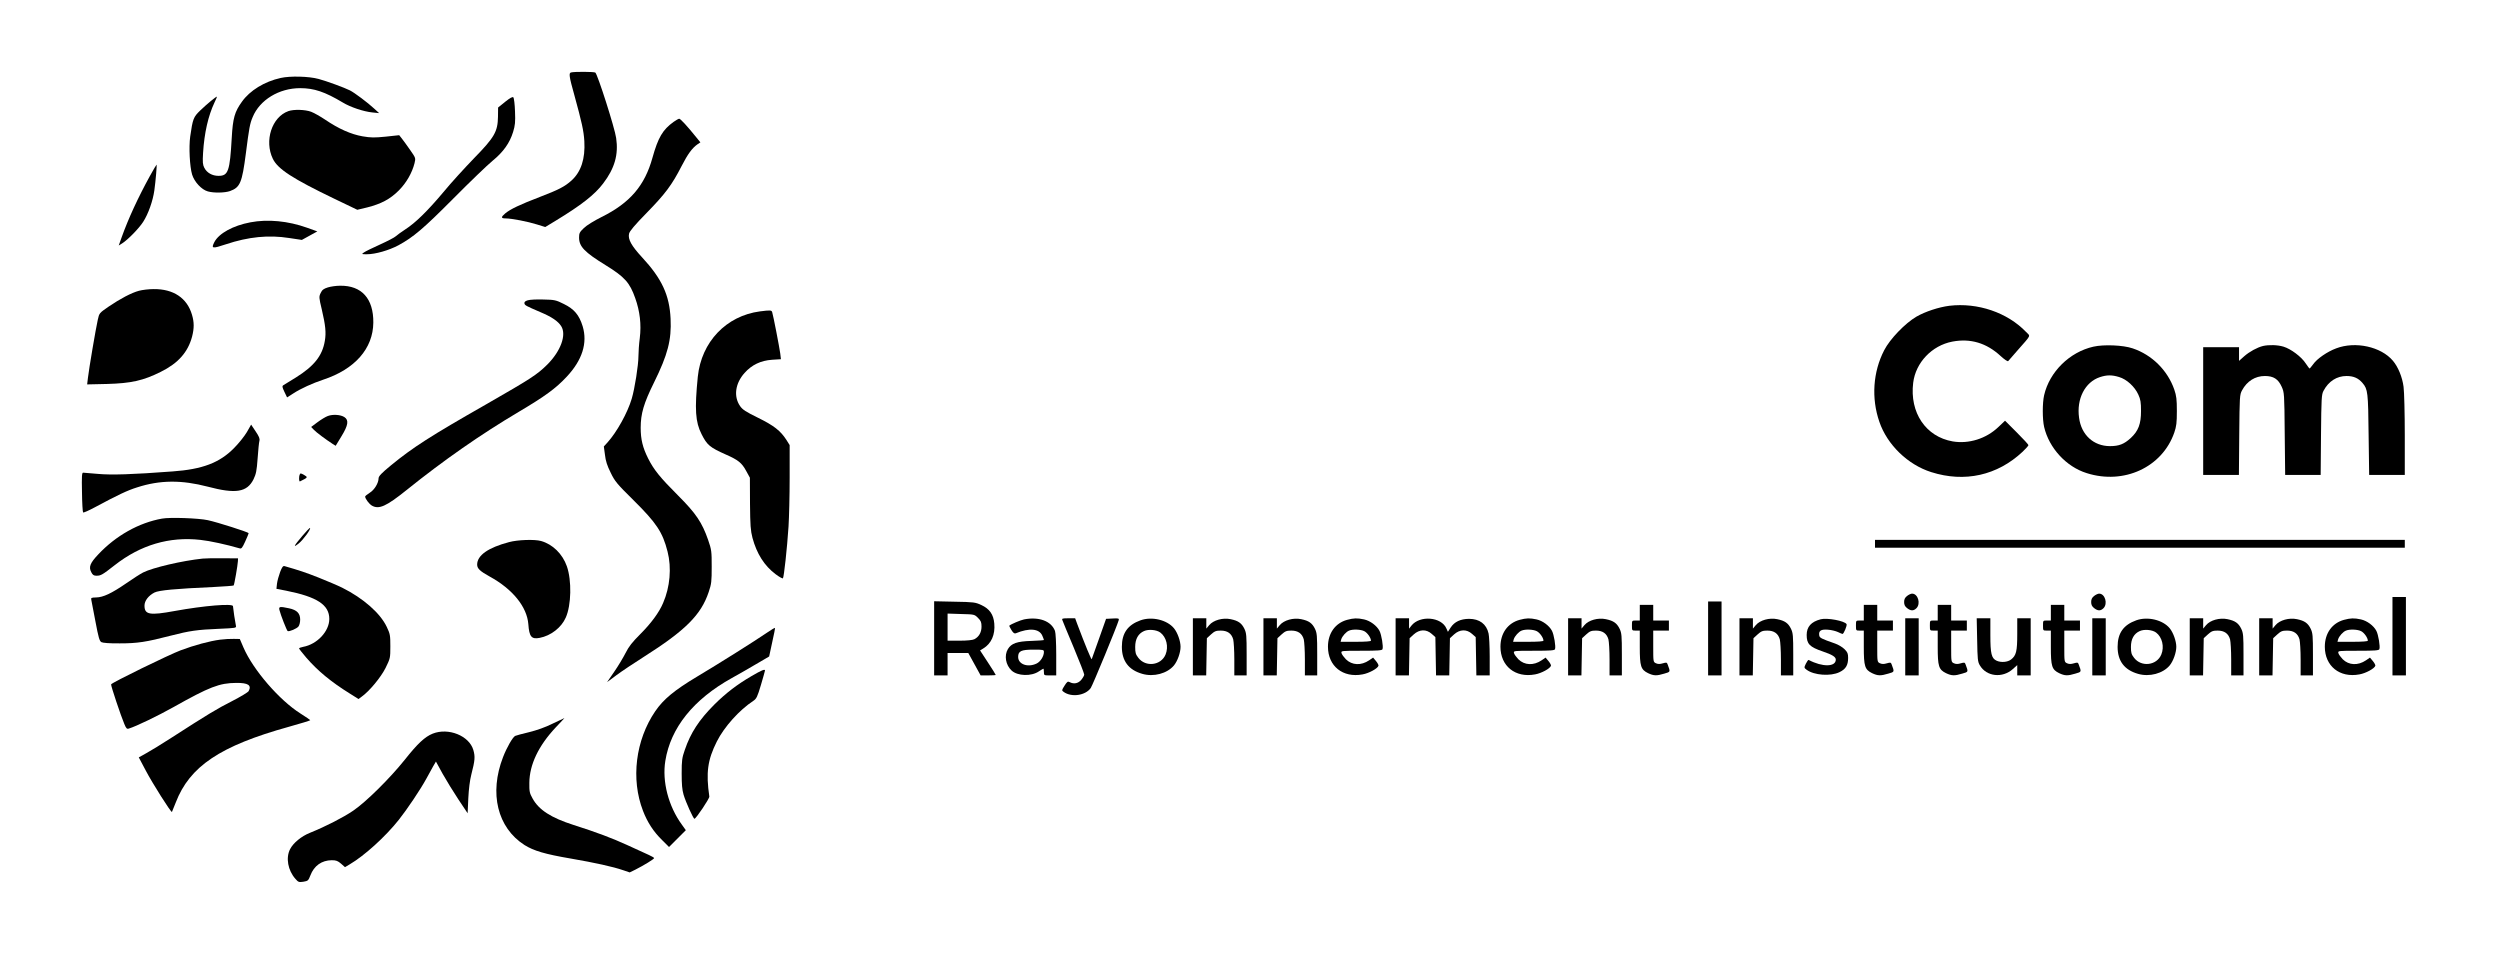 <?xml version="1.0" standalone="no"?>
<!DOCTYPE svg PUBLIC "-//W3C//DTD SVG 20010904//EN"
 "http://www.w3.org/TR/2001/REC-SVG-20010904/DTD/svg10.dtd">
<svg version="1.0" xmlns="http://www.w3.org/2000/svg"
 width="2232pt" height="870pt" viewBox="0 0 2232 870"
 preserveAspectRatio="xMidYMid meet">

<g transform="translate(0,870) scale(0.1,-0.1)"
fill="#000000" stroke="none">
<path d="M5098 8053 c-21 -5 -17 -36 30 -203 67 -244 83 -316 89 -410 9 -158
-29 -274 -115 -352 -60 -54 -114 -82 -284 -147 -177 -68 -261 -108 -307 -146
-40 -34 -39 -45 3 -45 53 0 198 -28 280 -54 l74 -23 94 57 c227 138 348 232
423 332 103 135 138 258 116 406 -12 88 -166 570 -186 584 -11 8 -188 9 -217
1z"/>
<path d="M2506 8004 c-145 -32 -275 -112 -346 -212 -65 -90 -81 -146 -91 -322
-17 -299 -31 -340 -118 -340 -56 0 -104 27 -127 72 -14 27 -16 50 -11 133 11
179 46 331 102 450 13 27 23 50 22 52 -5 4 -91 -67 -149 -123 -61 -59 -67 -73
-90 -234 -13 -94 -4 -268 17 -338 20 -66 85 -136 141 -151 53 -15 151 -13 197
3 91 33 108 74 142 336 29 227 36 267 61 325 63 153 235 258 424 258 124 0
221 -33 380 -128 69 -42 186 -81 265 -89 l60 -6 -45 41 c-57 53 -176 142 -216
162 -47 24 -211 84 -279 102 -87 24 -254 28 -339 9z"/>
<path d="M4510 7791 l-63 -51 -1 -82 c-2 -134 -32 -185 -214 -371 -81 -84
-205 -219 -273 -302 -141 -168 -250 -275 -342 -334 -34 -22 -71 -49 -83 -60
-11 -11 -75 -44 -141 -74 -67 -30 -132 -62 -144 -71 -23 -16 -22 -16 27 -16
75 0 197 35 281 80 133 72 224 149 493 420 146 147 302 297 347 334 97 79 154
160 184 258 18 59 21 88 17 184 -2 63 -9 119 -15 125 -7 7 -29 -5 -73 -40z"/>
<path d="M2575 7708 c-148 -52 -217 -265 -139 -426 45 -92 176 -177 552 -358
l202 -97 88 21 c126 32 205 74 282 151 68 68 119 157 141 244 11 46 11 46 -40
119 -28 40 -61 86 -74 102 l-23 29 -120 -13 c-102 -10 -132 -10 -208 3 -102
18 -213 67 -332 148 -43 29 -100 61 -126 71 -53 20 -154 23 -203 6z"/>
<path d="M6014 7612 c-98 -71 -138 -139 -189 -321 -69 -249 -201 -403 -455
-529 -66 -33 -133 -74 -157 -98 -38 -36 -43 -46 -43 -85 0 -80 48 -130 236
-246 171 -105 217 -157 265 -294 42 -117 56 -237 41 -357 -7 -53 -12 -126 -12
-162 0 -79 -33 -290 -60 -380 -37 -125 -133 -298 -216 -390 l-33 -36 10 -74
c6 -55 20 -98 51 -160 37 -77 56 -100 203 -245 206 -204 261 -286 305 -460 37
-144 22 -317 -40 -459 -36 -85 -107 -181 -204 -278 -72 -72 -102 -110 -131
-168 -21 -41 -66 -117 -101 -167 l-64 -93 85 63 c46 34 155 107 242 162 372
236 512 375 580 579 25 73 27 95 27 226 0 138 -1 150 -32 240 -54 155 -108
236 -267 395 -162 162 -218 231 -269 333 -48 96 -66 169 -66 273 0 125 27 218
119 404 123 249 157 380 148 569 -10 212 -78 358 -255 549 -95 103 -127 161
-116 210 5 23 49 76 158 187 166 170 225 249 311 417 56 109 95 162 144 196
l24 16 -39 48 c-78 97 -139 163 -150 163 -6 0 -29 -13 -50 -28z"/>
<path d="M1338 7128 c-105 -191 -192 -379 -252 -547 l-26 -73 32 20 c51 33
148 132 186 191 46 71 87 188 100 281 12 86 24 230 20 230 -2 0 -29 -46 -60
-102z"/>
<path d="M2235 6715 c-154 -29 -280 -98 -321 -176 -30 -59 -20 -61 103 -20
201 67 382 85 565 56 l113 -17 69 38 69 38 -92 33 c-168 60 -349 78 -506 48z"/>
<path d="M2927 6134 c-38 -12 -51 -22 -64 -50 -16 -33 -16 -39 10 -147 33
-142 40 -207 27 -281 -22 -132 -96 -225 -258 -326 -53 -33 -104 -64 -112 -69
-12 -8 -11 -17 9 -59 l24 -50 55 35 c67 44 174 92 267 123 283 93 446 278 448
510 2 214 -104 332 -297 329 -34 0 -83 -7 -109 -15z"/>
<path d="M1241 6104 c-67 -18 -166 -70 -272 -142 -82 -57 -83 -57 -96 -117
-17 -74 -79 -439 -88 -519 l-7 -58 179 4 c215 6 322 30 478 108 156 77 243
176 280 315 19 75 19 128 -1 195 -44 150 -166 231 -343 229 -42 0 -100 -7
-130 -15z"/>
<path d="M4712 6019 c-23 -7 -32 -15 -30 -27 3 -18 13 -23 141 -78 103 -43
160 -82 188 -127 48 -77 -5 -222 -125 -342 -92 -91 -145 -125 -551 -358 -491
-280 -649 -381 -845 -542 -84 -69 -109 -96 -110 -114 0 -44 -38 -106 -80 -131
-22 -14 -40 -29 -40 -33 0 -19 34 -65 60 -81 63 -36 127 -8 310 139 331 266
662 497 1003 699 233 138 330 209 426 312 140 149 188 302 143 451 -31 101
-76 154 -168 199 -70 35 -82 38 -182 40 -59 2 -122 -1 -140 -7z"/>
<path d="M17404 5970 c-95 -12 -216 -52 -294 -97 -101 -59 -237 -200 -288
-300 -100 -193 -116 -428 -43 -639 70 -205 254 -383 463 -449 299 -95 590 -30
816 182 28 27 52 53 52 59 0 5 -47 56 -105 114 l-104 104 -60 -57 c-109 -104
-264 -152 -407 -128 -241 42 -386 257 -353 524 22 180 167 332 349 367 162 31
306 -12 432 -129 33 -30 62 -50 67 -45 4 5 41 47 82 94 128 146 118 125 78
166 -167 174 -432 264 -685 234z"/>
<path d="M6785 5920 c-302 -40 -523 -273 -555 -583 -29 -292 -22 -405 34 -514
49 -97 73 -117 216 -181 110 -48 143 -75 181 -145 l34 -62 1 -230 c2 -197 5
-241 22 -307 38 -141 106 -249 206 -324 33 -25 62 -41 66 -37 9 10 37 265 50
463 5 80 10 276 10 436 l0 290 -28 45 c-53 83 -112 129 -254 199 -110 54 -138
72 -161 105 -59 86 -43 202 40 295 65 73 145 111 246 118 l79 5 -6 51 c-7 53
-62 338 -72 369 -6 18 -15 19 -109 7z"/>
<path d="M18690 5605 c-213 -48 -392 -225 -440 -433 -16 -69 -16 -215 0 -284
44 -188 197 -355 380 -412 333 -106 675 53 782 362 19 56 23 87 23 192 0 105
-4 136 -23 192 -60 172 -199 310 -372 368 -85 29 -257 36 -350 15z m229 -271
c68 -20 140 -86 172 -157 20 -43 24 -69 24 -147 0 -116 -24 -178 -92 -241 -59
-54 -104 -72 -185 -72 -146 0 -256 100 -276 253 -24 169 53 319 186 363 61 20
106 21 171 1z"/>
<path d="M20204 5611 c-52 -13 -120 -50 -168 -92 l-46 -41 0 61 0 61 -160 0
-160 0 0 -570 0 -570 160 0 159 0 3 358 c3 344 4 358 25 397 44 82 117 128
204 128 77 0 119 -27 150 -96 23 -51 24 -58 27 -419 l4 -368 158 0 159 0 3
358 c3 326 5 360 22 392 45 86 119 133 206 133 63 0 106 -19 143 -63 47 -55
50 -83 54 -462 l5 -358 159 0 159 0 0 354 c0 195 -5 390 -11 433 -11 86 -49
178 -95 232 -106 126 -335 176 -506 111 -79 -29 -172 -93 -205 -141 -16 -21
-30 -39 -33 -39 -3 0 -18 21 -35 46 -38 59 -132 129 -198 149 -53 16 -130 18
-183 6z"/>
<path d="M2927 4986 c-20 -7 -62 -33 -93 -56 l-56 -42 24 -25 c21 -23 106 -86
169 -127 l26 -16 51 84 c61 99 68 145 27 172 -34 22 -102 27 -148 10z"/>
<path d="M2204 4842 c-22 -37 -73 -101 -115 -143 -129 -131 -282 -189 -549
-208 -357 -27 -546 -33 -665 -22 -66 6 -126 11 -133 11 -11 0 -13 -33 -10
-174 1 -96 6 -177 10 -181 4 -4 51 17 105 46 207 111 291 151 378 178 204 66
396 67 630 6 249 -66 350 -50 408 65 23 48 29 75 37 187 5 72 12 143 16 157 5
20 -3 39 -34 85 l-40 60 -38 -67z"/>
<path d="M2676 4463 c-9 -21 -7 -65 2 -61 73 36 74 36 33 60 -26 14 -30 14
-35 1z"/>
<path d="M1447 4070 c-207 -37 -412 -152 -569 -319 -74 -78 -88 -113 -63 -160
12 -24 22 -31 46 -31 39 0 52 7 163 94 231 181 488 257 765 226 86 -9 234 -42
348 -75 19 -6 25 1 52 60 17 37 31 71 31 75 0 8 -276 97 -365 116 -82 18 -339
27 -408 14z"/>
<path d="M2699 3915 c-77 -91 -86 -110 -32 -67 40 32 110 128 101 138 -3 3
-34 -29 -69 -71z"/>
<path d="M4545 3860 c-186 -49 -285 -118 -285 -201 0 -35 26 -59 113 -107 204
-112 332 -270 344 -425 8 -112 28 -136 101 -122 100 19 194 92 233 181 50 111
54 332 10 458 -39 111 -127 197 -231 226 -57 16 -208 11 -285 -10z"/>
<path d="M16740 3845 l0 -35 2365 0 2365 0 0 35 0 35 -2365 0 -2365 0 0 -35z"/>
<path d="M1810 3713 c-183 -19 -447 -81 -532 -124 -24 -12 -91 -55 -150 -96
-132 -91 -207 -126 -270 -127 -42 -1 -47 -3 -43 -21 2 -11 19 -98 37 -193 27
-144 36 -175 53 -185 13 -7 73 -12 165 -11 158 0 235 12 455 69 167 43 235 53
429 61 156 7 157 7 152 29 -6 25 -25 153 -26 173 0 26 -257 5 -521 -43 -223
-41 -269 -33 -269 48 0 43 35 89 89 117 40 20 187 34 525 49 97 5 179 11 182
14 6 6 36 179 38 217 l1 25 -140 1 c-77 1 -156 -1 -175 -3z"/>
<path d="M2501 3593 c-12 -32 -25 -79 -28 -104 l-5 -46 88 -17 c275 -55 384
-126 384 -252 0 -110 -108 -226 -233 -249 -20 -4 -37 -10 -37 -14 0 -4 29 -41
64 -82 102 -118 223 -218 389 -321 l78 -49 28 21 c68 48 172 173 214 258 41
84 42 87 42 191 0 99 -2 111 -32 174 -58 123 -210 256 -398 350 -38 19 -133
59 -210 90 -119 47 -174 65 -306 103 -12 3 -22 -11 -38 -53z"/>
<path d="M17026 3379 c-19 -15 -26 -30 -26 -54 0 -24 7 -39 26 -54 33 -26 58
-27 84 -1 40 40 14 130 -39 130 -10 0 -30 -9 -45 -21z"/>
<path d="M18696 3379 c-19 -15 -26 -30 -26 -54 0 -24 7 -39 26 -54 33 -26 58
-27 84 -1 40 40 14 130 -39 130 -10 0 -30 -9 -45 -21z"/>
<path d="M21360 3020 l0 -350 60 0 60 0 0 350 0 350 -60 0 -60 0 0 -350z"/>
<path d="M8340 3001 l0 -331 60 0 60 0 0 100 0 100 93 0 92 0 55 -100 55 -100
68 0 c37 0 67 2 67 4 0 3 -31 53 -70 112 l-70 107 28 17 c73 44 108 124 99
223 -7 81 -42 131 -115 165 -54 25 -67 27 -239 30 l-183 4 0 -331z m392 182
c26 -26 31 -39 31 -78 0 -50 -23 -91 -64 -112 -15 -8 -66 -13 -131 -13 l-108
0 0 121 0 121 120 -4 c119 -3 120 -3 152 -35z"/>
<path d="M15250 3000 l0 -330 60 0 60 0 0 330 0 330 -60 0 -60 0 0 -330z"/>
<path d="M14640 3230 l0 -70 -35 0 c-35 0 -35 0 -35 -45 0 -45 0 -45 35 -45
l35 0 0 -146 c0 -173 9 -202 74 -234 51 -24 76 -25 145 -4 56 16 55 14 30 81
-7 20 -11 20 -43 11 -26 -8 -43 -8 -61 0 -25 12 -25 12 -25 152 l0 140 70 0
70 0 0 45 0 45 -70 0 -70 0 0 70 0 70 -60 0 -60 0 0 -70z"/>
<path d="M16640 3230 l0 -70 -35 0 c-35 0 -35 0 -35 -45 0 -45 0 -45 35 -45
l35 0 0 -146 c0 -173 9 -202 74 -234 51 -24 76 -25 145 -4 56 16 55 14 30 81
-7 20 -11 20 -43 11 -26 -8 -43 -8 -61 0 -25 12 -25 12 -25 152 l0 140 70 0
70 0 0 45 0 45 -70 0 -70 0 0 70 0 70 -60 0 -60 0 0 -70z"/>
<path d="M17300 3230 l0 -70 -35 0 c-35 0 -35 0 -35 -45 0 -45 0 -45 35 -45
l35 0 0 -146 c0 -173 9 -202 74 -234 51 -24 76 -25 145 -4 56 16 55 14 30 81
-7 20 -11 20 -43 11 -26 -8 -43 -8 -61 0 -25 12 -25 12 -25 152 l0 140 70 0
70 0 0 45 0 45 -70 0 -70 0 0 70 0 70 -60 0 -60 0 0 -70z"/>
<path d="M18310 3230 l0 -70 -35 0 c-35 0 -35 0 -35 -45 0 -45 0 -45 35 -45
l35 0 0 -146 c0 -173 9 -202 74 -234 51 -24 76 -25 145 -4 56 16 55 14 30 81
-7 20 -11 20 -43 11 -26 -8 -43 -8 -61 0 -25 12 -25 12 -25 152 l0 140 70 0
70 0 0 45 0 45 -70 0 -70 0 0 70 0 70 -60 0 -60 0 0 -70z"/>
<path d="M2495 3253 c10 -42 65 -182 73 -187 13 -8 83 22 97 41 8 10 15 37 15
61 0 56 -29 86 -99 101 -84 18 -94 16 -86 -16z"/>
<path d="M9143 3170 c-33 -7 -116 -42 -132 -56 -2 -1 7 -19 19 -39 16 -26 27
-34 39 -29 121 50 210 42 237 -22 8 -18 14 -35 14 -38 0 -2 -51 -6 -112 -8
-129 -4 -178 -22 -209 -72 -35 -58 -21 -143 33 -193 53 -49 176 -53 243 -7 20
13 38 24 40 24 3 0 5 -13 5 -30 0 -30 1 -30 55 -30 l55 0 0 184 c0 106 -5 197
-11 213 -33 88 -143 129 -276 103z m177 -291 c0 -38 -31 -87 -65 -103 -79 -38
-165 -7 -165 59 0 52 27 65 137 65 88 0 93 -1 93 -21z"/>
<path d="M9485 3163 c3 -10 49 -120 101 -244 52 -124 94 -233 94 -242 0 -8
-12 -29 -26 -46 -27 -33 -67 -41 -104 -21 -17 9 -23 4 -46 -32 -25 -40 -26
-42 -8 -55 70 -51 194 -33 242 34 17 24 236 555 250 606 4 16 -2 18 -54 15
l-59 -3 -62 -175 c-34 -96 -64 -179 -66 -185 -3 -9 -59 127 -129 313 l-19 52
-61 0 c-53 0 -59 -2 -53 -17z"/>
<path d="M10183 3162 c-115 -41 -167 -115 -167 -237 0 -126 60 -206 182 -241
102 -30 223 3 283 75 32 39 59 115 59 166 0 51 -27 127 -59 166 -62 75 -197
107 -298 71z m176 -109 c55 -41 76 -127 47 -197 -41 -98 -178 -114 -243 -29
-24 31 -28 46 -28 97 0 71 27 119 79 142 40 18 111 12 145 -13z"/>
<path d="M10650 2925 l0 -255 59 0 60 0 3 166 3 166 37 34 c32 29 45 34 87 34
60 0 96 -26 111 -78 5 -20 10 -101 10 -179 l0 -143 55 0 55 0 0 187 c0 168 -2
191 -20 229 -25 51 -55 72 -123 86 -70 15 -154 -9 -191 -53 l-26 -31 0 46 0
46 -60 0 -60 0 0 -255z"/>
<path d="M11280 2925 l0 -255 59 0 60 0 3 166 3 166 37 34 c32 29 45 34 87 34
60 0 96 -26 111 -78 5 -20 10 -101 10 -179 l0 -143 55 0 55 0 0 187 c0 168 -2
191 -20 229 -25 51 -55 72 -123 86 -70 15 -154 -9 -191 -53 l-26 -31 0 46 0
46 -60 0 -60 0 0 -255z"/>
<path d="M12027 3166 c-106 -29 -171 -120 -171 -240 0 -173 133 -280 309 -247
57 10 134 52 142 77 2 6 -8 25 -22 42 l-26 31 -35 -24 c-72 -49 -153 -45 -208
9 -18 19 -36 43 -39 55 -5 21 -3 21 178 21 148 0 184 3 188 14 9 22 -9 130
-27 164 -24 46 -83 90 -138 102 -61 13 -91 12 -151 -4z m153 -101 c28 -14 60
-60 60 -85 0 -6 -48 -10 -136 -10 l-135 0 6 23 c9 28 44 67 70 77 33 14 104
11 135 -5z"/>
<path d="M12460 2925 l0 -255 59 0 60 0 3 166 3 166 37 34 c51 46 112 48 160
5 l33 -29 3 -171 3 -171 59 0 59 0 3 166 3 166 37 34 c51 46 112 48 160 5 l33
-29 3 -171 3 -171 60 0 59 0 0 168 c0 92 -5 185 -10 206 -19 85 -81 131 -175
131 -76 -1 -129 -26 -163 -77 l-25 -39 -13 29 c-44 105 -238 121 -313 26 l-21
-27 0 47 0 46 -60 0 -60 0 0 -255z"/>
<path d="M13567 3166 c-106 -29 -171 -120 -171 -240 0 -173 133 -280 309 -247
57 10 134 52 142 77 2 6 -8 25 -22 42 l-26 31 -35 -24 c-72 -49 -153 -45 -208
9 -18 19 -36 43 -39 55 -5 21 -3 21 178 21 148 0 184 3 188 14 9 22 -9 130
-27 164 -24 46 -83 90 -138 102 -61 13 -91 12 -151 -4z m153 -101 c28 -14 60
-60 60 -85 0 -6 -48 -10 -136 -10 l-135 0 6 23 c9 28 44 67 70 77 33 14 104
11 135 -5z"/>
<path d="M14000 2925 l0 -255 59 0 60 0 3 166 3 166 37 34 c32 29 45 34 87 34
60 0 96 -26 111 -78 5 -20 10 -101 10 -179 l0 -143 55 0 55 0 0 187 c0 168 -2
191 -20 229 -25 51 -55 72 -123 86 -70 15 -154 -9 -191 -53 l-26 -31 0 46 0
46 -60 0 -60 0 0 -255z"/>
<path d="M15530 2925 l0 -255 59 0 60 0 3 166 3 166 37 34 c32 29 45 34 87 34
60 0 96 -26 111 -78 5 -20 10 -101 10 -179 l0 -143 55 0 55 0 0 187 c0 168 -2
191 -20 229 -25 51 -55 72 -123 86 -70 15 -154 -9 -191 -53 l-26 -31 0 46 0
46 -60 0 -60 0 0 -255z"/>
<path d="M16255 3171 c-85 -22 -125 -67 -125 -140 0 -80 26 -107 143 -147 86
-29 117 -49 117 -73 0 -66 -119 -68 -242 -3 -4 2 -15 -13 -25 -33 -17 -36 -17
-37 7 -55 66 -49 213 -60 293 -21 56 27 77 62 77 127 0 39 -5 51 -32 78 -18
18 -55 40 -83 50 -126 44 -140 51 -143 74 -6 41 16 55 78 50 30 -2 70 -12 89
-21 19 -9 37 -17 41 -17 11 0 43 77 36 88 -18 29 -173 58 -231 43z"/>
<path d="M17010 2925 l0 -255 60 0 60 0 0 255 0 255 -60 0 -60 0 0 -255z"/>
<path d="M17652 2988 c3 -173 5 -197 24 -228 59 -101 202 -117 295 -33 l39 35
0 -46 0 -46 60 0 60 0 0 255 0 255 -60 0 -60 0 0 -140 c0 -155 -9 -192 -55
-228 -31 -24 -89 -29 -129 -11 -46 21 -56 62 -56 228 l0 151 -61 0 -61 0 4
-192z"/>
<path d="M18680 2925 l0 -255 60 0 60 0 0 255 0 255 -60 0 -60 0 0 -255z"/>
<path d="M19073 3162 c-115 -41 -167 -115 -167 -237 0 -126 60 -206 182 -241
102 -30 223 3 283 75 32 39 59 115 59 166 0 51 -27 127 -59 166 -62 75 -197
107 -298 71z m176 -109 c55 -41 76 -127 47 -197 -41 -98 -178 -114 -243 -29
-24 31 -28 46 -28 97 0 71 27 119 79 142 40 18 111 12 145 -13z"/>
<path d="M19550 2925 l0 -255 59 0 60 0 3 166 3 166 37 34 c32 29 45 34 87 34
60 0 96 -26 111 -78 5 -20 10 -101 10 -179 l0 -143 55 0 55 0 0 187 c0 168 -2
191 -20 229 -25 51 -55 72 -123 86 -70 15 -154 -9 -191 -53 l-26 -31 0 46 0
46 -60 0 -60 0 0 -255z"/>
<path d="M20170 2925 l0 -255 59 0 60 0 3 166 3 166 37 34 c32 29 45 34 87 34
60 0 96 -26 111 -78 5 -20 10 -101 10 -179 l0 -143 55 0 55 0 0 187 c0 168 -2
191 -20 229 -25 51 -55 72 -123 86 -70 15 -154 -9 -191 -53 l-26 -31 0 46 0
46 -60 0 -60 0 0 -255z"/>
<path d="M20927 3166 c-106 -29 -171 -120 -171 -240 0 -173 133 -280 309 -247
57 10 134 52 142 77 2 6 -8 25 -22 42 l-26 31 -35 -24 c-72 -49 -153 -45 -208
9 -18 19 -36 43 -39 55 -5 21 -3 21 178 21 148 0 184 3 188 14 9 22 -9 130
-27 164 -24 46 -83 90 -138 102 -61 13 -91 12 -151 -4z m153 -101 c28 -14 60
-60 60 -85 0 -6 -48 -10 -136 -10 l-135 0 6 23 c9 28 44 67 70 77 33 14 104
11 135 -5z"/>
<path d="M6850 3053 c-114 -78 -429 -276 -625 -393 -204 -122 -302 -203 -375
-310 -176 -258 -219 -606 -109 -890 39 -101 93 -185 170 -260 l62 -62 75 75
75 75 -35 49 c-120 164 -178 386 -148 570 47 295 251 549 593 739 56 31 154
87 218 125 l116 68 27 126 c16 69 27 128 25 129 -2 2 -33 -16 -69 -41z"/>
<path d="M1965 2989 c-92 -12 -230 -49 -352 -95 -102 -38 -616 -289 -621 -304
-4 -9 88 -284 118 -354 17 -41 23 -47 42 -40 63 19 258 113 397 191 322 181
410 215 560 216 107 1 139 -21 111 -73 -6 -11 -73 -51 -149 -90 -134 -68 -215
-117 -541 -327 -85 -55 -186 -117 -223 -137 l-68 -38 62 -117 c58 -111 226
-377 234 -370 1 2 17 40 34 84 124 323 397 506 1009 676 105 29 192 56 192 59
-1 3 -40 30 -88 60 -188 119 -421 388 -508 588 l-33 77 -53 1 c-29 1 -84 -2
-123 -7z"/>
<path d="M6710 2664 c-129 -75 -229 -152 -331 -253 -137 -137 -213 -253 -265
-406 -25 -71 -28 -95 -28 -210 0 -97 4 -145 17 -190 21 -70 87 -215 97 -215
14 0 135 181 133 198 -31 213 -16 327 67 492 66 131 201 281 326 363 28 19 36
35 68 143 20 67 36 125 36 128 0 15 -31 2 -120 -50z"/>
<path d="M4933 2239 c-64 -32 -141 -59 -210 -76 -59 -14 -115 -29 -123 -33
-22 -10 -76 -104 -109 -190 -125 -323 -50 -629 191 -784 83 -52 184 -82 413
-121 219 -38 375 -72 471 -105 l56 -19 51 25 c75 38 167 94 167 103 0 4 -21
16 -47 28 -27 12 -111 50 -188 86 -142 65 -275 115 -485 182 -200 64 -309 134
-365 236 -27 48 -30 63 -29 139 1 163 82 332 235 495 45 47 80 85 78 84 -2 0
-50 -23 -106 -50z"/>
<path d="M3863 2150 c-70 -28 -135 -89 -250 -234 -132 -165 -345 -376 -460
-454 -88 -60 -246 -141 -385 -197 -78 -31 -150 -91 -178 -146 -40 -77 -20
-190 48 -266 25 -29 31 -31 71 -25 41 7 44 10 62 56 33 87 101 135 191 136 39
0 54 -6 83 -31 l35 -31 42 25 c131 77 316 244 438 397 76 96 193 270 247 369
20 36 47 85 60 109 l25 43 59 -108 c33 -59 97 -163 142 -231 l82 -123 6 133
c4 83 14 163 27 213 33 128 35 159 18 219 -37 127 -222 202 -363 146z"/>
</g>
</svg>
